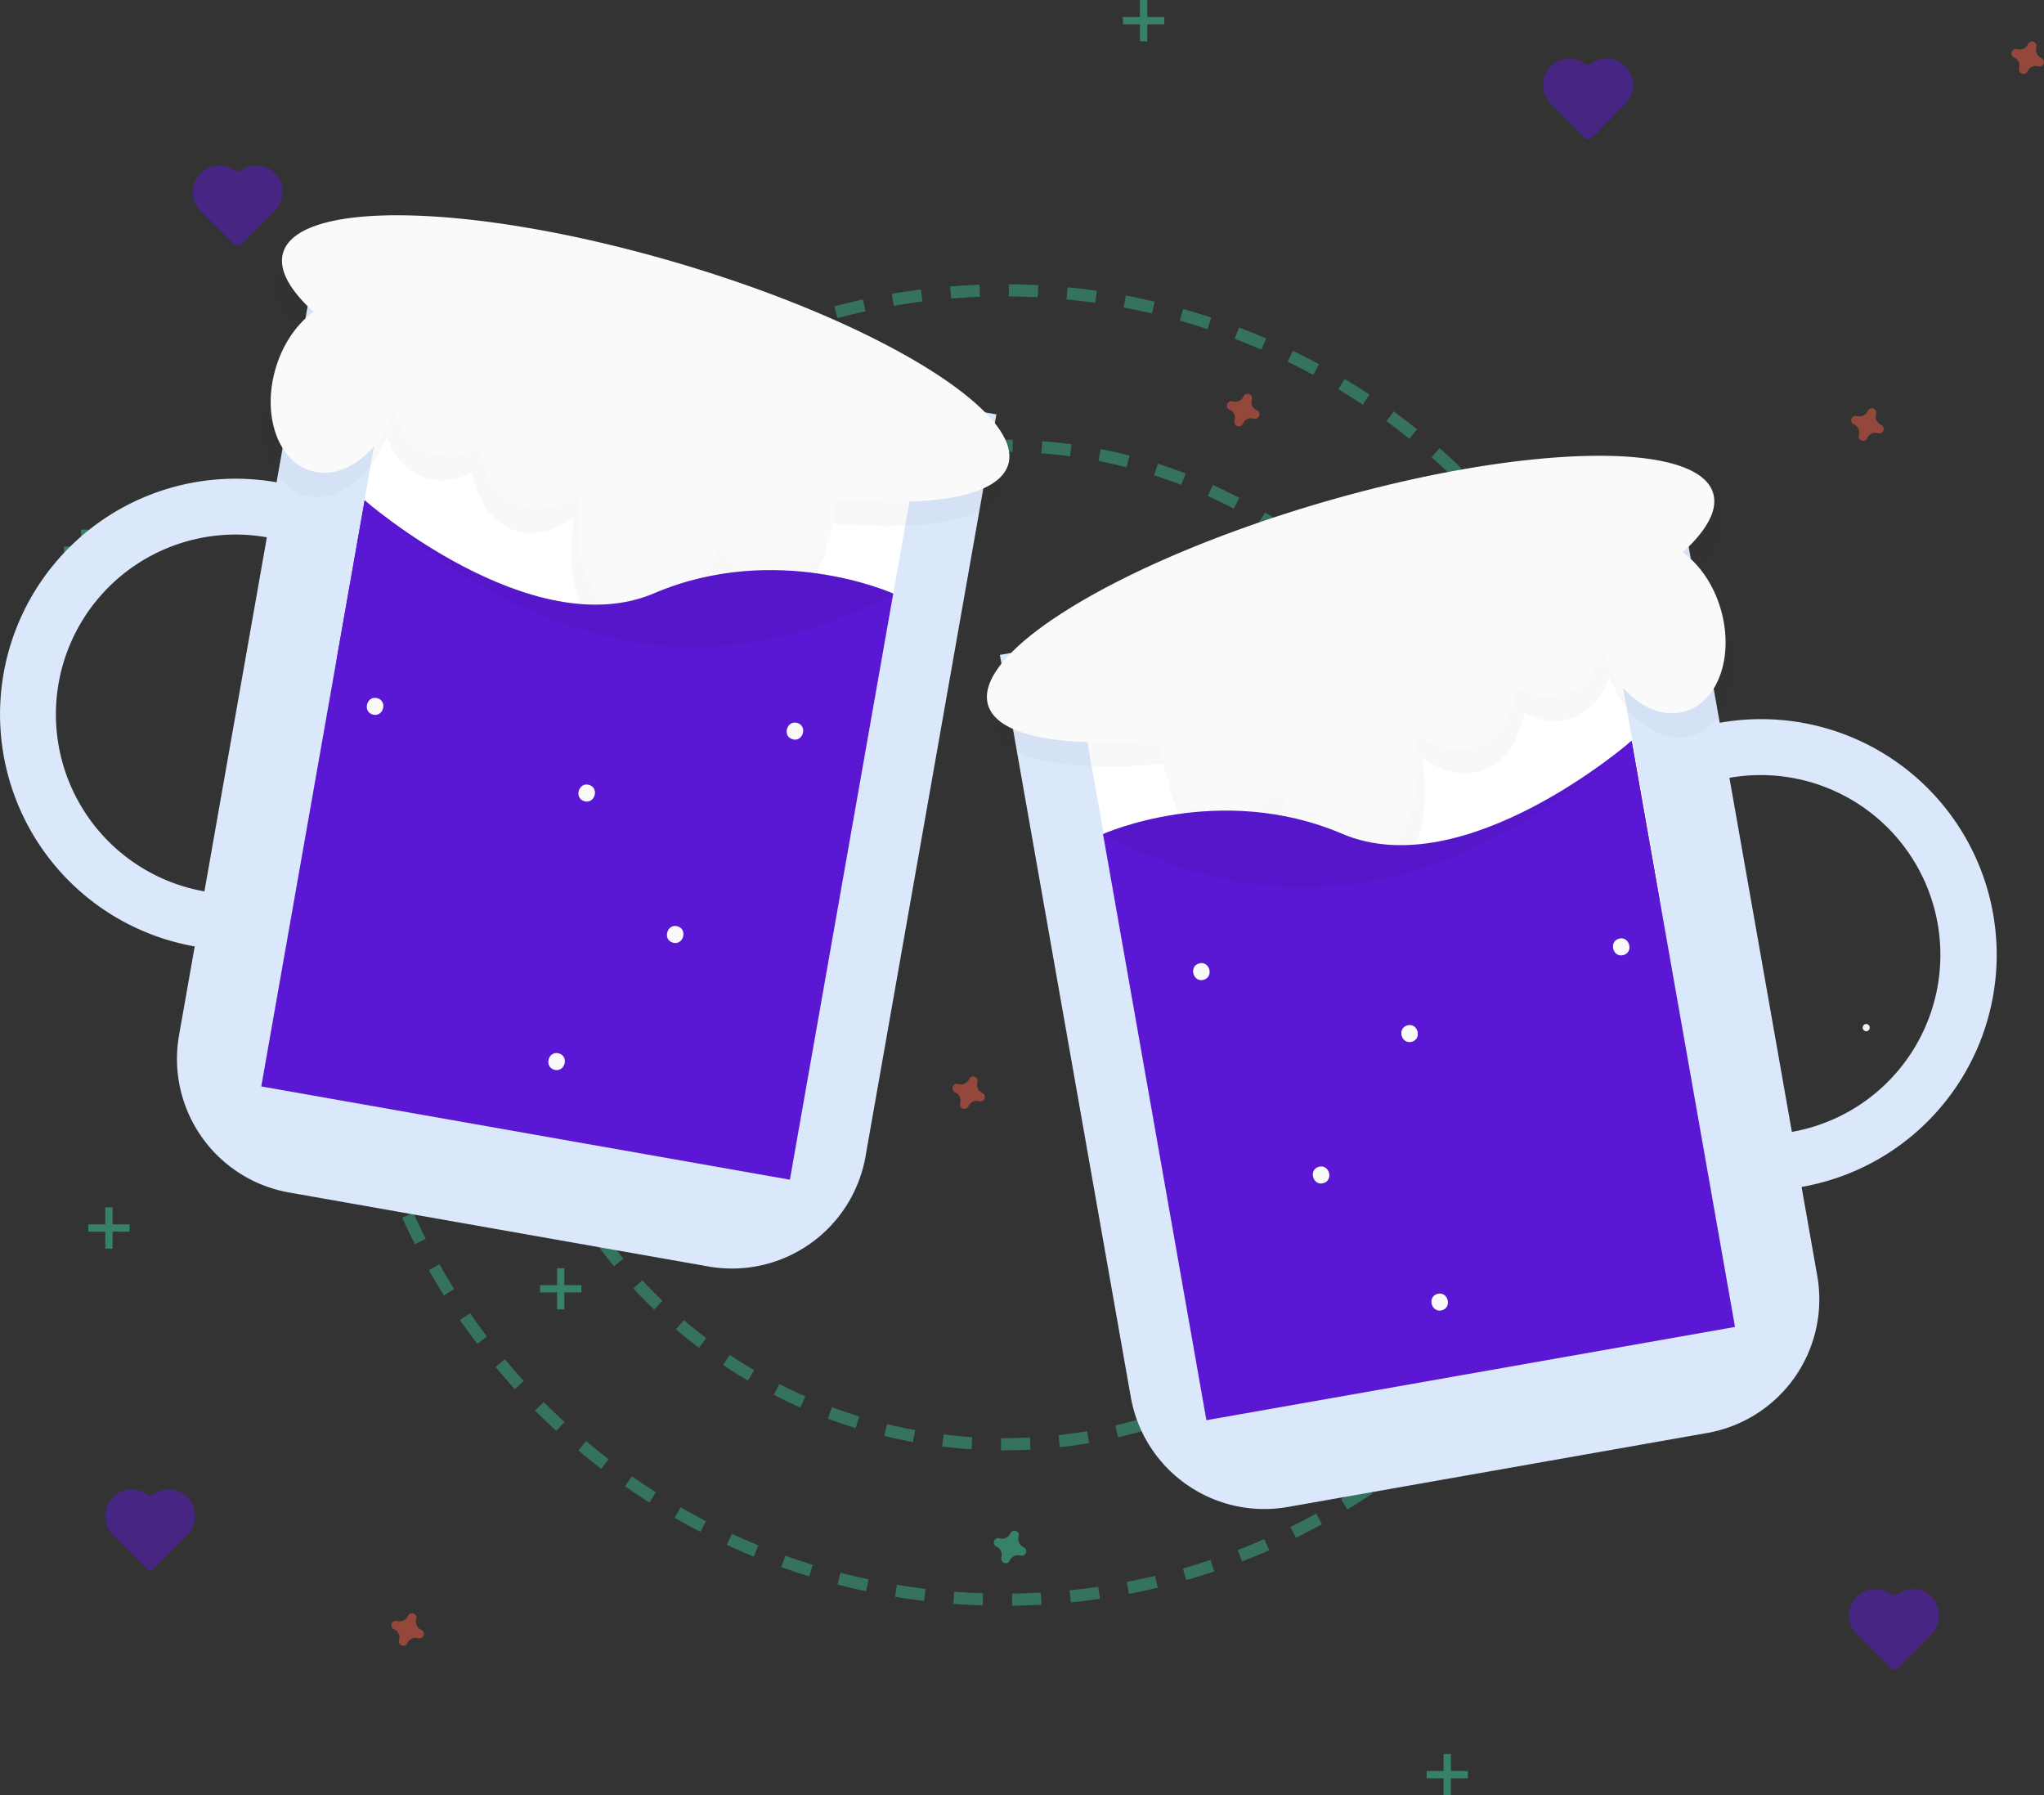 <svg height="739" viewBox="0 0 841.547 739" width="841.547" xmlns="http://www.w3.org/2000/svg"><rect x="0" y="0" width="841.547" height="739" fill="#333333" stroke="none"/><circle cx="413.353" cy="389" r="269.5" style="fill:none;stroke:#3ad29f;stroke-miterlimit:10;stroke-width:5;stroke-dasharray:12;opacity:.4"/><circle cx="413.353" cy="389" r="205.5" style="fill:none;stroke:#3ad29f;stroke-miterlimit:10;stroke-width:5;stroke-dasharray:12;opacity:.4"/><path d="m947.579 505a1.501 1.501 0 0 0 0-3 1.501 1.501 0 0 0 0 3z" fill="#f5f5f5" transform="translate(-179.226 -80.5)"/><path d="m957.72 736.675a10.893 10.893 0 0 0 -14.206 1.322 11.127 11.127 0 0 0 .442 15.509l13.58 13.504a2.267 2.267 0 0 0 3.206-.009l13.504-13.58a11.127 11.127 0 0 0 .355-15.511 10.893 10.893 0 0 0 -14.213-1.243 2.286 2.286 0 0 1 -2.668.007z" fill="#5a18d4" opacity=".5" transform="translate(-179.226 -80.5)"/><path d="m239.72 695.675a10.893 10.893 0 0 0 -14.206 1.322 11.127 11.127 0 0 0 .442 15.509l13.58 13.504a2.267 2.267 0 0 0 3.206-.009l13.504-13.58a11.127 11.127 0 0 0 .355-15.511 10.893 10.893 0 0 0 -14.213-1.243 2.286 2.286 0 0 1 -2.668.007z" fill="#5a18d4" opacity=".5" transform="translate(-179.226 -80.5)"/><path d="m275.72 150.675a10.893 10.893 0 0 0 -14.206 1.322 11.127 11.127 0 0 0 .442 15.509l13.58 13.504a2.267 2.267 0 0 0 3.206-.009l13.504-13.58a11.127 11.127 0 0 0 .355-15.511 10.893 10.893 0 0 0 -14.213-1.243 2.286 2.286 0 0 1 -2.668.007z" fill="#5a18d4" opacity=".5" transform="translate(-179.226 -80.5)"/><path d="m831.72 106.675a10.893 10.893 0 0 0 -14.206 1.322 11.127 11.127 0 0 0 .442 15.509l13.58 13.504a2.267 2.267 0 0 0 3.206-.009l13.504-13.58a11.127 11.127 0 0 0 .355-15.511 10.893 10.893 0 0 0 -14.213-1.243 2.286 2.286 0 0 1 -2.668.007z" fill="#5a18d4" opacity=".5" transform="translate(-179.226 -80.5)"/><g fill="#3ad29f" opacity=".5"><path d="m469.353 0h3v17h-3z"/><path d="m648.579 80.5h3v17h-3z" transform="matrix(0 1 -1 0 559.853 -641.579)"/></g><g fill="#3ad29f" opacity=".5"><path d="m33.353 218h3v17h-3z"/><path d="m212.579 298.5h3v17h-3z" transform="matrix(0 1 -1 0 341.853 12.421)"/></g><g fill="#3ad29f" opacity=".5"><path d="m594.353 722h3v17h-3z"/><path d="m773.579 802.5h3v17h-3z" transform="matrix(0 1 -1 0 1406.853 -44.579)"/></g><g fill="#3ad29f" opacity=".5"><path d="m43.353 497h3v17h-3z"/><path d="m222.579 577.5h3v17h-3z" transform="matrix(0 1 -1 0 630.853 281.421)"/></g><g fill="#3ad29f" opacity=".5"><path d="m229.353 522h3v17h-3z"/><path d="m408.579 602.5h3v17h-3z" transform="matrix(0 1 -1 0 841.853 120.421)"/></g><path d="m352.674 751.388a3.675 3.675 0 0 1 -2.047-4.441 1.766 1.766 0 0 0 .08-.408 1.843 1.843 0 0 0 -3.31-1.221 1.766 1.766 0 0 0 -.204.362 3.675 3.675 0 0 1 -4.441 2.047 1.766 1.766 0 0 0 -.408-.08 1.843 1.843 0 0 0 -1.221 3.31 1.766 1.766 0 0 0 .362.204 3.675 3.675 0 0 1 2.047 4.441 1.767 1.767 0 0 0 -.08.408 1.843 1.843 0 0 0 3.31 1.221 1.766 1.766 0 0 0 .204-.362 3.675 3.675 0 0 1 4.441-2.047 1.766 1.766 0 0 0 .408.08 1.843 1.843 0 0 0 1.221-3.31 1.766 1.766 0 0 0 -.362-.204z" fill="#f55f44" opacity=".5" transform="translate(-179.226 -80.5)"/><path d="m600.674 717.388a3.675 3.675 0 0 1 -2.047-4.441 1.766 1.766 0 0 0 .08-.408 1.843 1.843 0 0 0 -3.31-1.221 1.766 1.766 0 0 0 -.204.362 3.675 3.675 0 0 1 -4.441 2.047 1.766 1.766 0 0 0 -.408-.08 1.843 1.843 0 0 0 -1.221 3.31 1.766 1.766 0 0 0 .362.204 3.675 3.675 0 0 1 2.047 4.441 1.767 1.767 0 0 0 -.08.408 1.843 1.843 0 0 0 3.31 1.221 1.766 1.766 0 0 0 .204-.362 3.675 3.675 0 0 1 4.441-2.047 1.766 1.766 0 0 0 .408.08 1.843 1.843 0 0 0 1.221-3.31 1.766 1.766 0 0 0 -.362-.204z" fill="#3ad29f" opacity=".5" transform="translate(-179.226 -80.5)"/><path d="m696.674 249.388a3.675 3.675 0 0 1 -2.047-4.441 1.766 1.766 0 0 0 .08-.408 1.843 1.843 0 0 0 -3.31-1.221 1.766 1.766 0 0 0 -.204.362 3.675 3.675 0 0 1 -4.441 2.047 1.766 1.766 0 0 0 -.408-.08 1.843 1.843 0 0 0 -1.221 3.31 1.766 1.766 0 0 0 .362.204 3.675 3.675 0 0 1 2.047 4.441 1.767 1.767 0 0 0 -.08.408 1.843 1.843 0 0 0 3.31 1.221 1.766 1.766 0 0 0 .204-.362 3.675 3.675 0 0 1 4.441-2.047 1.766 1.766 0 0 0 .408.08 1.843 1.843 0 0 0 1.221-3.31 1.766 1.766 0 0 0 -.362-.204z" fill="#f55f44" opacity=".5" transform="translate(-179.226 -80.5)"/><path d="m953.674 255.388a3.675 3.675 0 0 1 -2.047-4.441 1.766 1.766 0 0 0 .08-.408 1.843 1.843 0 0 0 -3.31-1.221 1.766 1.766 0 0 0 -.204.362 3.675 3.675 0 0 1 -4.441 2.047 1.766 1.766 0 0 0 -.408-.08 1.843 1.843 0 0 0 -1.221 3.31 1.766 1.766 0 0 0 .362.204 3.675 3.675 0 0 1 2.047 4.441 1.767 1.767 0 0 0 -.08.408 1.843 1.843 0 0 0 3.31 1.221 1.766 1.766 0 0 0 .204-.362 3.675 3.675 0 0 1 4.441-2.047 1.766 1.766 0 0 0 .408.08 1.843 1.843 0 0 0 1.221-3.31 1.766 1.766 0 0 0 -.362-.204z" fill="#f55f44" opacity=".5" transform="translate(-179.226 -80.5)"/><path d="m583.674 530.388a3.675 3.675 0 0 1 -2.047-4.441 1.766 1.766 0 0 0 .08-.408 1.843 1.843 0 0 0 -3.31-1.221 1.766 1.766 0 0 0 -.204.362 3.675 3.675 0 0 1 -4.441 2.047 1.766 1.766 0 0 0 -.408-.08 1.843 1.843 0 0 0 -1.221 3.31 1.766 1.766 0 0 0 .362.204 3.675 3.675 0 0 1 2.047 4.441 1.767 1.767 0 0 0 -.08.408 1.843 1.843 0 0 0 3.31 1.221 1.766 1.766 0 0 0 .204-.362 3.675 3.675 0 0 1 4.441-2.047 1.766 1.766 0 0 0 .408.08 1.843 1.843 0 0 0 1.221-3.31 1.766 1.766 0 0 0 -.362-.204z" fill="#f55f44" opacity=".5" transform="translate(-179.226 -80.5)"/><path d="m1019.674 104.388a3.675 3.675 0 0 1 -2.047-4.441 1.766 1.766 0 0 0 .08-.408 1.843 1.843 0 0 0 -3.31-1.221 1.766 1.766 0 0 0 -.204.362 3.675 3.675 0 0 1 -4.441 2.047 1.766 1.766 0 0 0 -.408-.08 1.843 1.843 0 0 0 -1.221 3.31 1.766 1.766 0 0 0 .362.204 3.675 3.675 0 0 1 2.047 4.441 1.767 1.767 0 0 0 -.08.408 1.843 1.843 0 0 0 3.31 1.221 1.766 1.766 0 0 0 .204-.362 3.675 3.675 0 0 1 4.441-2.047 1.766 1.766 0 0 0 .408.08 1.843 1.843 0 0 0 1.221-3.31 1.766 1.766 0 0 0 -.362-.204z" fill="#f55f44" opacity=".5" transform="translate(-179.226 -80.5)"/><path d="m887.26 378.024-13.724-77.799-282.636 49.857 53.88 305.442a55.843 55.843 0 0 0 64.694 45.293l172.649-30.455a55.843 55.843 0 0 0 45.293-64.694l-6.455-36.593a97 97 0 1 0 -33.701-191.05zm29.706 168.4-25.71-145.75a74 74 0 1 1 25.71 145.75z" fill="#dbe8fc" transform="translate(-179.226 -80.5)"/><path d="m631.329 333.662h221v138h-221z" fill="#fff" transform="matrix(.985 -.174 .174 .985 -237.897 54.49)"/><g transform="translate(-179.226 -80.5)"><path d="m887.476 293.527c-6.41-21.986-78.443-20.321-160.889 3.717s-144.085 61.349-137.675 83.334c3.91 13.409 32.237 18.016 72.442 14.119a25.91 25.91 0 0 0 46.859 20.236c9.653 19.627 25.515 31.403 39.094 27.444 14.862-4.333 21.906-26.028 17.284-50.391 7.486 5.854 15.935 8.31 23.771 6.026 9.554-2.786 16.088-12.003 18.5-24.07 6.023 3.22 12.395 4.264 18.407 2.511 7.704-2.246 13.449-8.672 16.65-17.403 6.358 17.307 21.008 28.02 33.938 24.25 13.741-4.006 20.333-22.849 14.724-42.087-2.978-10.215-8.798-18.486-15.659-23.399 9.89-9.013 14.561-17.402 12.553-24.287z" opacity=".03"/><path d="m884.574 283.575c-6.41-21.986-78.443-20.321-160.889 3.717s-144.085 61.349-137.675 83.334c3.91 13.409 32.237 18.016 72.442 14.119a25.91 25.91 0 0 0 46.859 20.236c9.653 19.627 25.515 31.403 39.094 27.444 14.862-4.333 21.906-26.028 17.284-50.391 7.486 5.854 15.935 8.31 23.771 6.026 9.554-2.786 16.088-12.003 18.5-24.07 6.023 3.22 12.395 4.264 18.407 2.511 7.704-2.246 13.449-8.672 16.65-17.403 6.358 17.307 21.008 28.02 33.938 24.25 13.741-4.006 20.333-22.849 14.724-42.087-2.978-10.215-8.798-18.486-15.659-23.399 9.89-9.013 14.561-17.402 12.553-24.287z" fill="#fafafa"/><path d="m633.356 423.828s47.966-21.662 98.478-.109 119.162-38.282 119.162-38.282l11.631 65.935-151.941 48.174-44.431-4.348z" fill="#5a18d4"/><path d="m633.356 423.828s47.966-21.662 98.478-.109 119.162-38.282 119.162-38.282l11.631 65.935-151.941 48.174-44.431-4.348z" opacity=".05"/><path d="m893.557 626.711-217.64 38.391-42.561-241.275q109.39 58.691 217.64-38.391z" fill="#5a18d4"/><path d="m672.866 477.091c-4.324 1.261-2.372 7.983 1.959 6.72 4.324-1.261 2.372-7.983-1.959-6.72z" fill="#fafafa"/><path d="m770.988 613.113c-4.324 1.261-2.372 7.983 1.959 6.72 4.324-1.261 2.372-7.983-1.959-6.72z" fill="#fafafa"/><path d="m722.158 560.801c-4.324 1.261-2.372 7.983 1.959 6.72 4.324-1.261 2.372-7.983-1.959-6.72z" fill="#fafafa"/><path d="m758.599 502.585c-4.324 1.261-2.372 7.983 1.959 6.72 4.324-1.261 2.372-7.983-1.959-6.72z" fill="#fafafa"/><path d="m845.726 466.907c-4.324 1.261-2.372 7.983 1.959 6.72 4.324-1.261 2.372-7.983-1.959-6.72z" fill="#fafafa"/><path d="m180.717 357.698a97 97 0 0 0 78.675 112.376l-6.455 36.593a55.843 55.843 0 0 0 45.293 64.694l172.649 30.455a55.843 55.843 0 0 0 64.694-45.293l53.88-305.442-282.636-49.857-13.724 77.799a97 97 0 0 0 -112.376 78.675zm22.65 3.995a74 74 0 0 1 85.73-60.02l-25.71 145.75a74 74 0 0 1 -60.02-85.73z" fill="#dbe8fc"/></g><path d="m328.024 234.662h221v138h-221z" fill="#fff" transform="matrix(-.985 -.174 .174 -.985 638.403 598.387)"/><path d="m292.877 194.527c6.41-21.986 78.443-20.321 160.889 3.717s144.085 61.349 137.675 83.334c-3.91 13.409-32.237 18.016-72.442 14.119a25.91 25.91 0 0 1 -46.859 20.236c-9.653 19.627-25.515 31.403-39.094 27.444-14.862-4.333-21.906-26.028-17.284-50.391-7.486 5.854-15.935 8.31-23.771 6.026-9.554-2.786-16.088-12.003-18.5-24.07-6.023 3.22-12.395 4.264-18.407 2.511-7.704-2.246-13.449-8.672-16.65-17.403-6.358 17.307-21.008 28.02-33.938 24.25-13.741-4.006-20.333-22.849-14.724-42.087 2.978-10.215 8.798-18.486 15.659-23.399-9.89-9.013-14.561-17.402-12.553-24.287z" opacity=".03" transform="translate(-179.226 -80.5)"/><path d="m295.779 184.575c6.41-21.986 78.443-20.321 160.889 3.717s144.085 61.349 137.675 83.334c-3.91 13.409-32.237 18.016-72.442 14.119a25.91 25.91 0 0 1 -46.859 20.236c-9.653 19.627-25.515 31.403-39.094 27.444-14.862-4.333-21.906-26.028-17.284-50.391-7.486 5.854-15.935 8.31-23.771 6.026-9.554-2.786-16.088-12.003-18.5-24.07-6.023 3.22-12.395 4.264-18.407 2.511-7.704-2.246-13.449-8.672-16.65-17.403-6.358 17.307-21.008 28.02-33.938 24.25-13.741-4.006-20.333-22.849-14.724-42.087 2.978-10.215 8.798-18.486 15.659-23.399-9.89-9.013-14.56-17.402-12.553-24.287z" fill="#fafafa" transform="translate(-179.226 -80.5)"/><path d="m546.997 324.828s-47.966-21.662-98.478-.109-119.161-38.282-119.161-38.282l-11.631 65.935 151.941 48.175 44.431-4.348z" fill="#5a18d4" transform="translate(-179.226 -80.5)"/><path d="m546.997 324.828s-47.966-21.662-98.478-.109-119.161-38.282-119.161-38.282l-11.631 65.935 151.941 48.175 44.431-4.348z" opacity=".05" transform="translate(-179.226 -80.5)"/><path d="m286.796 527.711 217.64 38.391 42.561-241.275q-109.39 58.691-217.64-38.391z" fill="#5a18d4" transform="translate(-179.226 -80.5)"/><path d="m507.486 378.091c4.324 1.261 2.372 7.983-1.959 6.72-4.324-1.261-2.372-7.983 1.959-6.72z" fill="#fafafa" transform="translate(-179.226 -80.5)"/><path d="m409.365 514.113c4.324 1.261 2.372 7.983-1.959 6.72-4.324-1.261-2.372-7.983 1.959-6.72z" fill="#fafafa" transform="translate(-179.226 -80.5)"/><path d="m458.195 461.801c4.324 1.261 2.372 7.983-1.959 6.72-4.324-1.261-2.372-7.983 1.959-6.72z" fill="#fafafa" transform="translate(-179.226 -80.5)"/><path d="m421.754 403.585c4.324 1.261 2.372 7.983-1.959 6.72-4.324-1.261-2.372-7.983 1.959-6.72z" fill="#fafafa" transform="translate(-179.226 -80.5)"/><path d="m334.627 367.907c4.324 1.261 2.372 7.983-1.959 6.72-4.324-1.261-2.372-7.983 1.959-6.72z" fill="#fafafa" transform="translate(-179.226 -80.5)"/></svg>